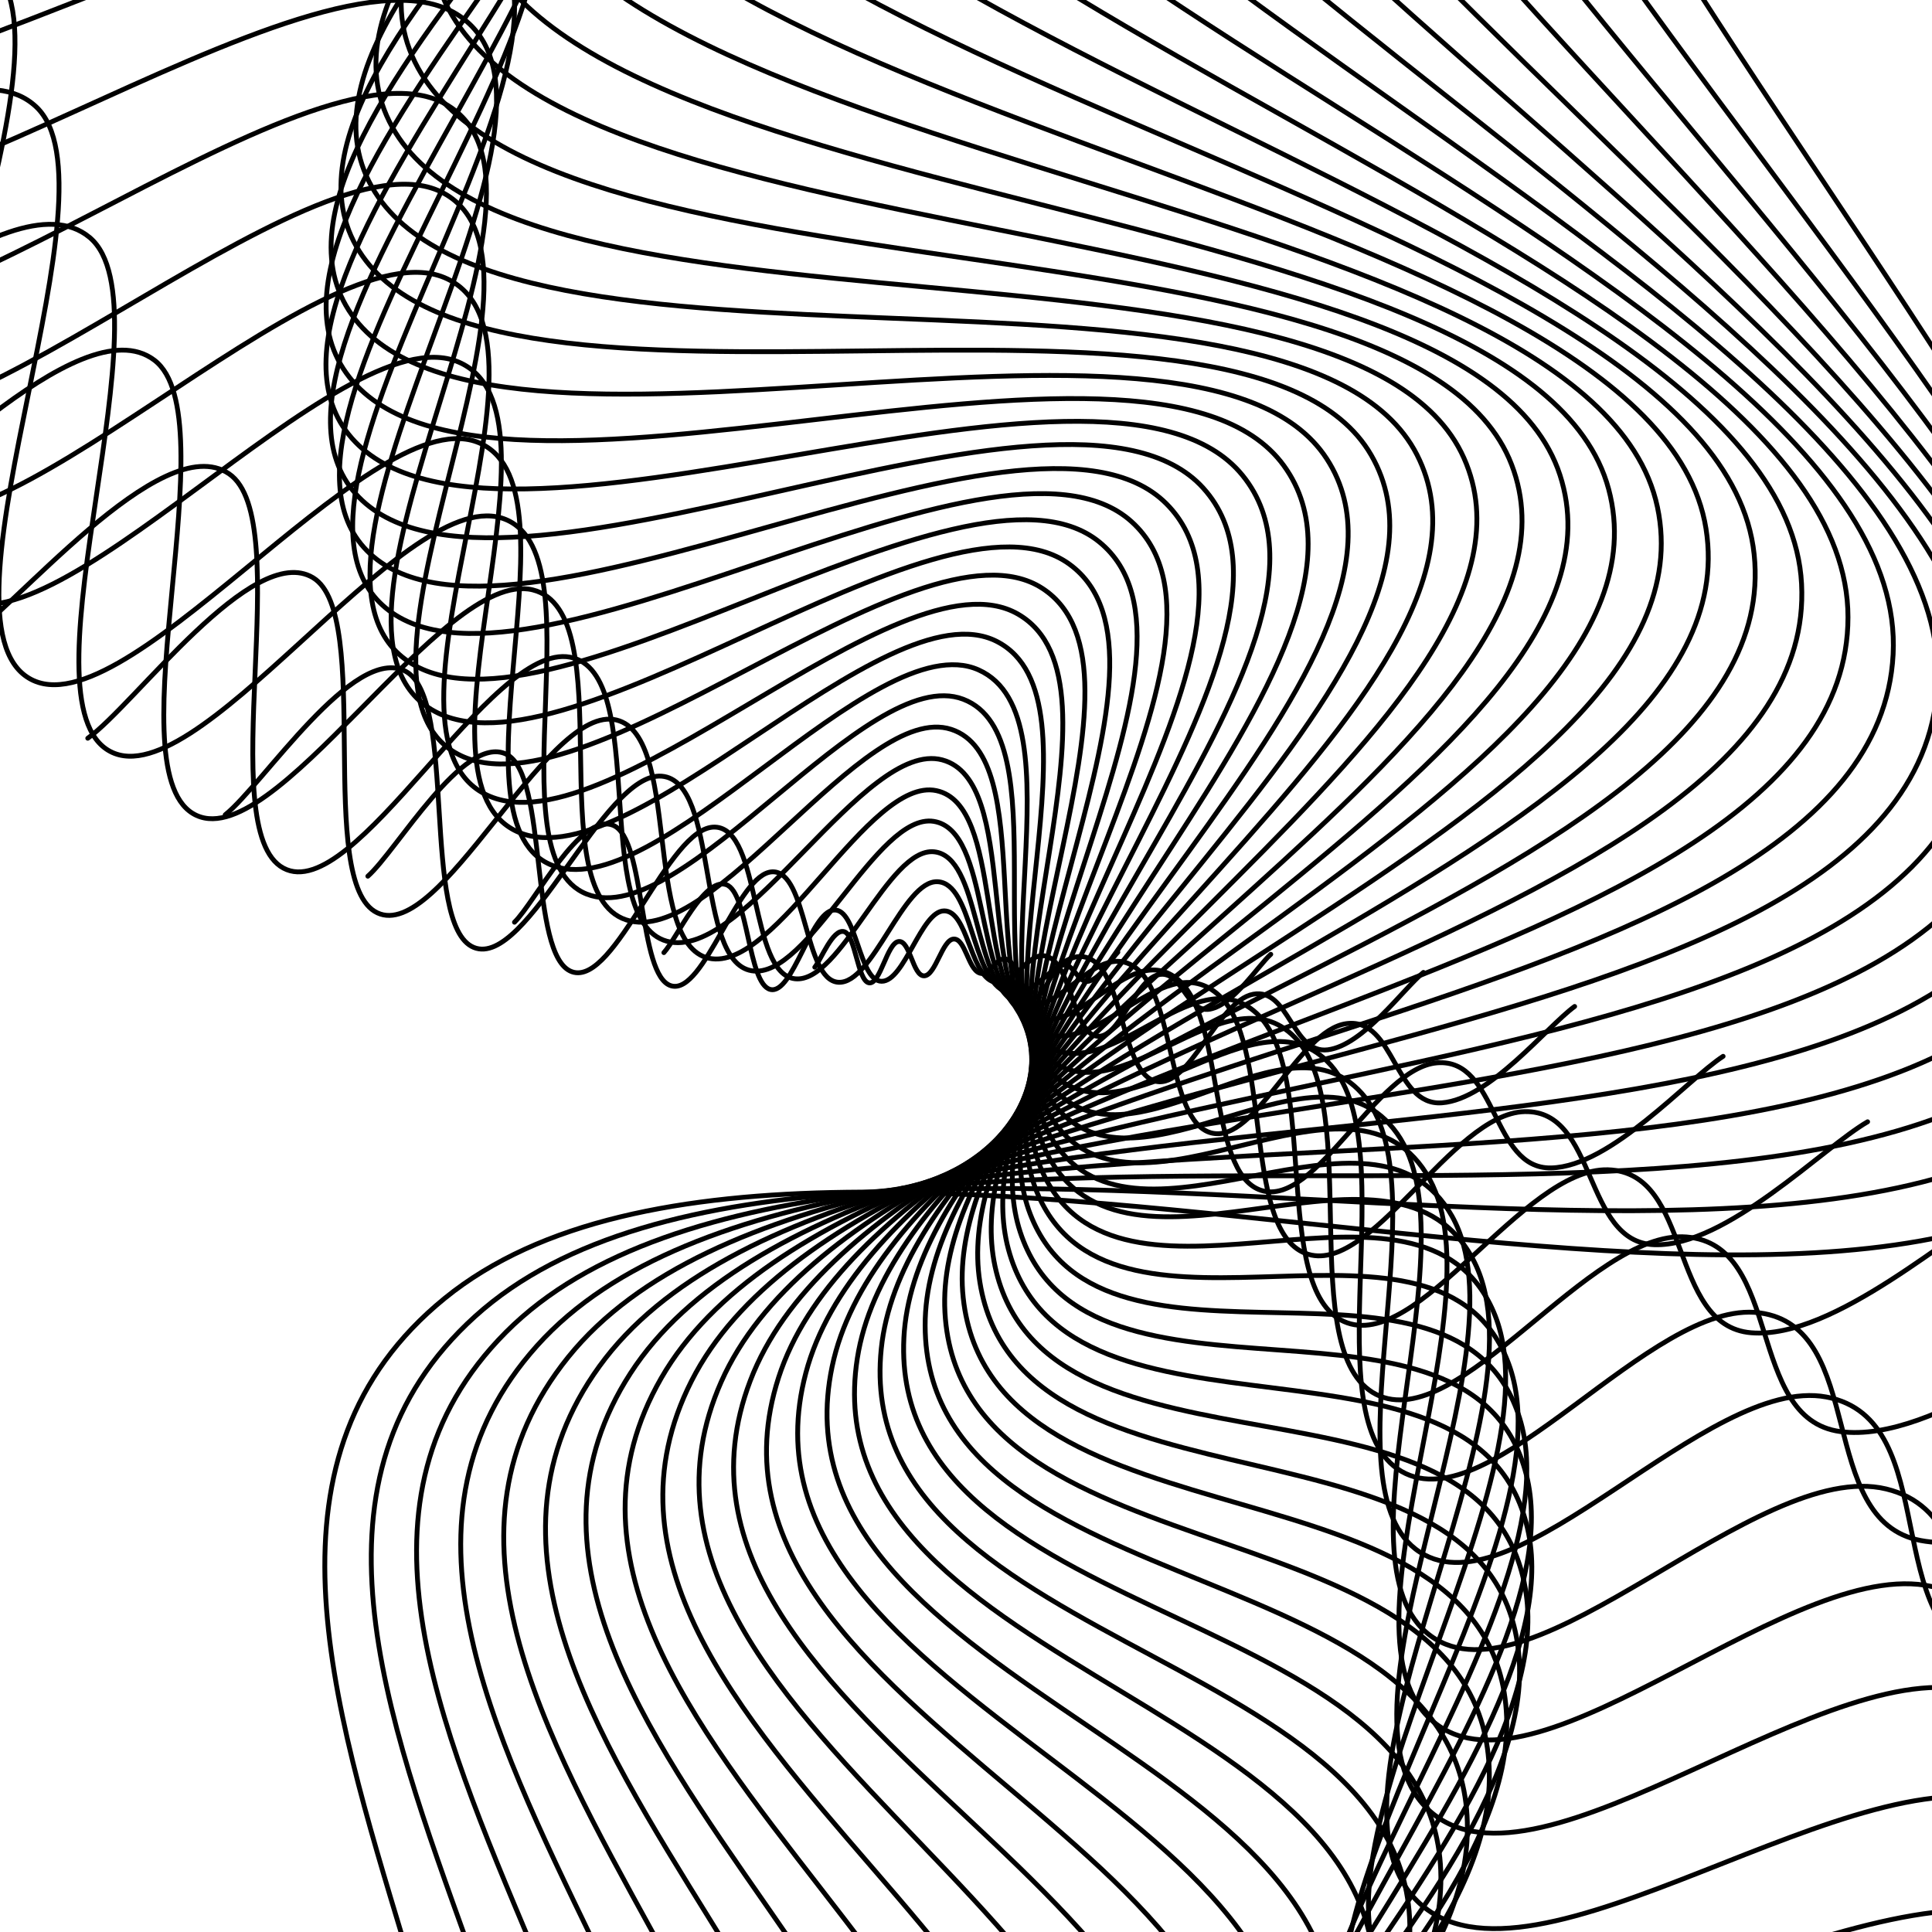 <svg xmlns="http://www.w3.org/2000/svg" version="1.1" xmlns:xlink="http://www.w3.org/1999/xlink" xmlns:svgjs="http://svgjs.dev/svgjs" viewBox="0 0 800 800"><defs><linearGradient x1="50%" y1="0%" x2="50%" y2="100%" id="wwwhirl-grad"><stop stop-color="hsl(206, 75%, 49%)" stop-opacity="1" offset="45%"></stop><stop stop-color="hsl(331, 90%, 56%)" stop-opacity="1" offset="100%"></stop></linearGradient></defs><g stroke-width="2" stroke="url(#wwwhirl-grad)" fill="none" stroke-linecap="round"><path d="M-2162.5 555.004C-2065.436 423.967 -1890.72 -119.108 -1696.591 -73.974C-1502.462 -28.839 -1424.811 746.9 -1230.682 771.651C-1036.553 796.403 -958.902 79.776 -764.773 44.833C-570.644 9.89 -492.993 622.852 -298.864 603.924C-104.735 584.997 -27.084 -25.635 167.045 -46.019C361.174 -66.403 438.826 443.477 632.954 506.083C827.083 568.69 904.735 177.326 1098.863 254.492C1292.992 331.659 1370.644 866.289 1564.773 876.481C1758.901 886.673 1836.553 371.843 2030.682 303.413C2224.81 234.982 2302.462 604.798 2496.591 548.015C2690.72 491.232 2865.436 138.597 2962.5 30.856 " transform="rotate(123, 400, 400)"></path><path d="M-2100 551.223C-2005.303 423.382 -1834.849 -106.447 -1645.455 -62.413C-1456.061 -18.379 -1380.303 738.439 -1190.909 762.587C-1001.515 786.735 -925.758 87.587 -736.364 53.496C-546.97 19.405 -471.212 617.417 -281.818 598.951C-92.424 580.485 -16.667 -15.254 172.727 -35.14C362.121 -55.027 437.879 442.417 627.273 503.496C816.667 564.576 892.424 182.757 1081.818 258.042C1271.212 333.326 1346.97 854.917 1536.363 864.86C1725.757 874.803 1801.515 372.53 1990.909 305.769C2180.303 239.007 2256.06 599.803 2445.454 544.405C2634.848 489.007 2805.303 144.973 2900 39.86 " transform="rotate(120, 400, 400)"></path><path d="M-2037.5 547.443C-1945.171 422.798 -1778.978 -93.786 -1594.318 -50.853C-1409.659 -7.92 -1335.796 729.978 -1151.137 753.522C-966.477 777.066 -892.614 95.397 -707.955 62.158C-523.296 28.92 -449.432 611.981 -264.773 593.977C-80.114 575.972 -6.25 -4.873 178.409 -24.262C363.068 -43.651 436.932 441.356 621.591 500.908C806.25 560.461 880.113 188.188 1064.773 261.59C1249.432 334.992 1323.295 843.543 1507.954 853.238C1692.613 862.933 1766.477 373.217 1951.136 308.124C2135.795 243.032 2209.659 594.808 2394.318 540.795C2578.977 486.782 2745.17 151.349 2837.5 48.863 " transform="rotate(117, 400, 400)"></path><path d="M-1975 543.662C-1885.038 422.213 -1723.106 -81.125 -1543.182 -39.292C-1363.258 2.54 -1291.288 721.517 -1111.364 744.458C-931.44 767.398 -859.47 103.208 -679.546 70.821C-499.621 38.435 -427.652 606.546 -247.727 589.003C-67.803 571.46 4.166 5.509 184.091 -13.383C364.015 -32.275 435.985 440.296 615.909 498.321C795.833 556.347 867.803 193.62 1047.727 265.139C1227.651 336.659 1299.621 832.171 1479.545 841.617C1659.47 851.063 1731.439 373.904 1911.364 310.48C2091.288 247.057 2163.257 589.813 2343.182 537.185C2523.106 484.557 2685.038 157.725 2775 57.867 " transform="rotate(114, 400, 400)"></path><path d="M-1912.5 539.881C-1824.906 421.629 -1667.235 -68.464 -1492.046 -27.732C-1316.856 12.999 -1246.781 713.056 -1071.591 735.393C-896.402 757.729 -826.326 111.018 -651.137 79.484C-475.947 47.95 -405.871 601.11 -230.682 584.029C-55.493 566.948 14.583 15.89 189.773 -2.505C364.962 -20.9 435.038 439.235 610.227 495.734C785.416 552.232 855.492 199.05 1030.682 268.688C1205.871 338.326 1275.947 820.798 1451.136 829.995C1626.326 839.193 1696.401 374.59 1871.591 312.836C2046.78 251.082 2116.856 584.818 2292.045 533.575C2467.235 482.332 2624.905 164.1 2712.5 66.87 " transform="rotate(111, 400, 400)"></path><path d="M-1850 536.101C-1764.773 421.044 -1611.364 -55.803 -1440.909 -16.172C-1270.455 23.459 -1202.273 704.595 -1031.818 726.328C-861.364 748.061 -793.182 118.828 -622.727 88.146C-452.273 57.464 -384.091 595.675 -213.637 579.055C-43.182 562.436 25 26.271 195.454 8.374C365.909 -9.524 434.091 438.175 604.545 493.146C775 548.118 843.182 204.482 1013.636 272.237C1184.091 339.993 1252.273 809.425 1422.727 818.374C1593.182 827.322 1661.363 375.277 1831.818 315.192C2002.273 255.107 2070.454 579.822 2240.909 529.964C2411.364 480.107 2564.773 170.476 2650 75.874 " transform="rotate(108, 400, 400)"></path><path d="M-1787.5 532.32C-1704.64 420.46 -1555.493 -43.141 -1389.773 -4.612C-1224.053 33.918 -1157.765 696.134 -992.046 717.264C-826.326 738.393 -760.038 126.638 -594.318 96.809C-428.599 66.979 -362.311 590.239 -196.591 574.082C-30.871 557.924 35.416 36.653 201.136 19.252C366.856 1.852 433.144 437.114 598.863 490.559C764.583 544.004 830.871 209.913 996.591 275.786C1162.31 341.66 1228.598 798.052 1394.318 806.752C1560.038 815.452 1626.326 375.964 1792.045 317.548C1957.765 259.131 2024.053 574.827 2189.773 526.354C2355.492 477.881 2504.64 176.852 2587.5 84.877 " transform="rotate(105, 400, 400)"></path><path d="M-1725 528.54C-1644.508 419.875 -1499.621 -30.48 -1338.637 6.949C-1177.652 44.378 -1113.258 687.673 -952.273 708.199C-791.288 728.724 -726.894 134.449 -565.909 105.472C-404.924 76.494 -340.531 584.804 -179.546 569.108C-18.561 553.412 45.833 47.034 206.818 30.131C367.803 13.227 432.197 436.054 593.182 487.972C754.166 539.889 818.56 215.344 979.545 279.335C1140.53 343.327 1204.924 786.679 1365.909 795.131C1526.894 803.582 1591.288 376.651 1752.273 319.903C1913.257 263.156 1977.651 569.832 2138.636 522.744C2299.621 475.656 2444.507 183.227 2525 93.881 " transform="rotate(102, 400, 400)"></path><path d="M-1662.5 524.759C-1584.375 419.29 -1443.75 -17.819 -1287.5 18.509C-1131.25 54.837 -1068.75 679.212 -912.5 699.134C-756.25 719.056 -693.75 142.259 -537.5 114.134C-381.25 86.009 -318.75 579.369 -162.5 564.134C-6.25 548.9 56.25 57.415 212.5 41.009C368.75 24.603 431.25 434.994 587.5 485.384C743.75 535.775 806.25 220.775 962.5 282.884C1118.75 344.994 1181.25 775.306 1337.5 783.509C1493.75 791.712 1556.25 377.337 1712.5 322.259C1868.75 267.181 1931.25 564.837 2087.5 519.134C2243.75 473.431 2384.375 189.603 2462.5 102.884 " transform="rotate(99, 400, 400)"></path><path d="M-1600 520.979C-1524.242 418.706 -1387.879 -5.158 -1236.364 30.07C-1084.848 65.297 -1024.242 670.751 -872.727 690.07C-721.212 709.388 -660.606 150.07 -509.091 122.797C-357.576 95.524 -296.97 573.933 -145.455 559.16C6.061 544.388 66.667 67.797 218.182 51.888C369.697 35.979 430.303 433.933 581.818 482.797C733.333 531.66 793.939 226.206 945.455 286.433C1096.97 346.66 1157.576 763.933 1309.091 771.888C1460.606 779.842 1521.212 378.024 1672.727 324.615C1824.243 271.206 1884.849 559.842 2036.364 515.524C2187.879 471.206 2324.243 195.979 2400 111.888 " transform="rotate(96, 400, 400)"></path><path d="M-1537.5 517.198C-1464.11 418.121 -1332.008 7.503 -1185.227 41.63C-1038.447 75.756 -979.735 662.29 -832.955 681.005C-686.174 699.719 -627.462 157.88 -480.682 131.459C-333.901 105.039 -275.189 568.498 -128.409 554.187C18.371 539.875 77.083 78.178 223.864 62.766C370.644 47.354 429.356 432.873 576.136 480.209C722.917 527.546 781.629 231.637 928.409 289.982C1075.189 348.327 1133.902 752.56 1280.682 760.266C1427.462 767.972 1486.174 378.711 1632.955 326.971C1779.735 275.231 1838.447 554.847 1985.227 511.914C2132.008 468.981 2264.11 202.354 2337.5 120.891 " transform="rotate(93, 400, 400)"></path><path d="M-1475 513.417C-1403.977 417.537 -1276.136 20.165 -1134.091 53.19C-992.045 86.216 -935.227 653.829 -793.182 671.94C-651.136 690.051 -594.318 165.69 -452.273 140.122C-310.227 114.554 -253.409 563.062 -111.364 549.213C30.682 535.363 87.5 88.559 229.545 73.645C371.591 58.73 428.409 431.812 570.455 477.622C712.5 523.432 769.318 237.068 911.364 293.531C1053.409 349.994 1110.227 741.187 1252.273 748.645C1394.318 756.102 1451.136 379.398 1593.182 329.327C1735.227 279.256 1792.046 549.852 1934.091 508.304C2076.136 466.756 2203.977 208.73 2275 129.895 " transform="rotate(90, 400, 400)"></path><path d="M-1412.5 509.637C-1343.845 416.952 -1220.265 32.826 -1082.955 64.75C-945.644 96.675 -890.72 645.368 -753.409 662.876C-616.098 680.383 -561.174 173.5 -423.864 148.785C-286.553 124.069 -231.629 557.627 -94.318 544.239C42.992 530.851 97.917 98.941 235.227 84.523C372.538 70.106 427.462 430.752 564.773 475.035C702.083 519.317 757.008 242.499 894.318 297.08C1031.629 351.661 1086.553 729.814 1223.864 737.023C1361.174 744.232 1416.099 380.084 1553.409 331.682C1690.72 283.28 1745.644 544.857 1882.955 504.694C2020.265 464.53 2143.845 215.106 2212.5 138.898 " transform="rotate(87, 400, 400)"></path><path d="M-1350 505.856C-1283.712 416.368 -1164.394 45.487 -1031.818 76.311C-899.242 107.135 -846.212 636.907 -713.636 653.811C-581.061 670.714 -528.03 181.311 -395.455 157.447C-262.879 133.583 -209.848 552.191 -77.273 539.265C55.303 526.339 108.333 109.322 240.909 95.402C373.485 81.481 426.515 429.691 559.091 472.447C691.667 515.203 744.697 247.93 877.273 300.629C1009.849 353.328 1062.879 718.441 1195.455 725.402C1328.03 732.362 1381.061 380.771 1513.636 334.038C1646.212 287.305 1699.243 539.862 1831.818 501.083C1964.394 462.305 2083.712 221.481 2150 147.902 " transform="rotate(84, 400, 400)"></path><path d="M-1287.5 502.076C-1223.58 415.783 -1108.523 58.148 -980.682 87.871C-852.841 117.594 -801.705 628.446 -673.864 644.746C-546.023 661.046 -494.886 189.121 -367.045 166.11C-239.205 143.098 -188.068 546.756 -60.227 534.292C67.614 521.827 118.75 119.704 246.591 106.28C374.432 92.857 425.568 428.631 553.409 469.86C681.25 511.089 732.386 253.361 860.227 304.178C988.068 354.995 1039.205 707.069 1167.046 713.78C1294.886 720.492 1346.023 381.458 1473.864 336.394C1601.705 291.33 1652.841 534.867 1780.682 497.473C1908.523 460.08 2023.58 227.857 2087.5 156.905 " transform="rotate(81, 400, 400)"></path><path d="M-1225 498.295C-1163.447 415.198 -1052.652 70.809 -929.545 99.431C-806.439 128.054 -757.197 619.985 -634.091 635.681C-510.985 651.377 -461.742 196.931 -338.636 174.772C-215.53 152.613 -166.288 541.321 -43.182 529.318C79.924 517.315 129.167 130.085 252.273 117.159C375.379 104.233 424.621 427.571 547.727 467.272C670.833 506.974 720.076 258.792 843.182 307.727C966.288 356.662 1015.53 695.696 1138.636 702.159C1261.742 708.622 1310.985 382.144 1434.091 338.75C1557.197 295.355 1606.439 529.872 1729.546 493.863C1852.652 457.855 1963.447 234.233 2025 165.909 " transform="rotate(78, 400, 400)"></path><path d="M-1162.5 494.514C-1103.314 414.614 -996.78 83.47 -878.409 110.992C-760.038 138.513 -712.689 611.524 -594.318 626.617C-475.947 641.709 -428.598 204.742 -310.227 183.435C-191.856 162.128 -144.508 535.885 -26.136 524.344C92.235 512.803 139.583 140.466 257.955 128.037C376.326 115.608 423.674 426.51 542.046 464.685C660.417 502.86 707.765 264.223 826.136 311.276C944.508 358.328 991.856 684.323 1110.227 690.537C1228.599 696.752 1275.947 382.831 1394.318 341.105C1512.689 299.38 1560.038 524.877 1678.409 490.253C1796.78 455.63 1903.314 240.608 1962.5 174.912 " transform="rotate(75, 400, 400)"></path><path d="M-1100 490.734C-1043.182 414.029 -940.909 96.132 -827.273 122.552C-713.636 148.973 -668.182 603.063 -554.545 617.552C-440.909 632.041 -395.455 212.552 -281.818 192.098C-168.182 171.643 -122.727 530.45 -9.091 519.37C104.545 508.291 150 150.848 263.636 138.916C377.273 126.984 422.727 425.45 536.364 462.098C650 498.745 695.455 269.654 809.091 314.825C922.727 359.995 968.182 672.95 1081.818 678.916C1195.455 684.882 1240.909 383.518 1354.546 343.461C1468.182 303.404 1513.636 519.882 1627.273 486.643C1740.909 453.404 1843.182 246.984 1900 183.916 " transform="rotate(72, 400, 400)"></path><path d="M-1037.5 486.953C-983.049 413.445 -885.038 108.793 -776.136 134.112C-667.235 159.432 -623.674 594.602 -514.773 608.487C-405.871 622.372 -362.311 220.362 -253.409 200.76C-144.508 181.158 -100.947 525.014 7.955 514.397C116.856 503.779 160.417 161.229 269.318 149.794C378.22 138.36 421.78 424.389 530.682 459.51C639.583 494.631 683.144 275.085 792.046 318.374C900.947 361.662 944.508 661.577 1053.409 667.294C1162.311 673.012 1205.871 384.205 1314.773 345.817C1423.674 307.429 1467.235 514.887 1576.136 483.033C1685.038 451.179 1783.049 253.36 1837.5 192.919 " transform="rotate(69, 400, 400)"></path><path d="M-975 483.173C-922.917 412.86 -829.167 121.454 -725 145.673C-620.833 169.892 -579.167 586.142 -475 599.423C-370.833 612.704 -329.167 228.173 -225 209.423C-120.833 190.673 -79.167 519.579 25 509.423C129.167 499.267 170.833 171.61 275 160.673C379.167 149.735 420.833 423.329 525 456.923C629.167 490.517 670.833 280.517 775 321.923C879.167 363.329 920.833 650.204 1025 655.673C1129.167 661.142 1170.833 384.892 1275 348.173C1379.167 311.454 1420.833 509.892 1525 479.423C1629.167 448.954 1722.917 259.735 1775 201.923 " transform="rotate(66, 400, 400)"></path><path d="M-912.5 479.392C-862.784 412.276 -773.295 134.115 -673.864 157.233C-574.432 180.351 -534.659 577.681 -435.227 590.358C-335.795 603.036 -296.023 235.983 -196.591 218.085C-97.159 200.188 -57.386 514.144 42.045 504.449C141.477 494.754 181.25 181.992 280.682 171.551C380.114 161.111 419.886 422.269 519.318 454.335C618.75 486.402 658.523 285.948 757.955 325.472C857.386 364.996 897.159 638.831 996.591 644.051C1096.023 649.271 1135.796 385.578 1235.227 350.529C1334.659 315.479 1374.432 504.896 1473.864 475.813C1573.296 446.729 1662.784 266.111 1712.5 210.926 " transform="rotate(63, 400, 400)"></path><path d="M-850 475.612C-802.652 411.691 -717.424 146.776 -622.727 168.793C-528.03 190.81 -490.152 569.22 -395.455 581.293C-300.758 593.367 -262.879 243.793 -168.182 226.748C-73.485 209.703 -35.606 508.708 59.091 499.475C153.788 490.242 191.667 192.373 286.364 182.43C381.061 172.487 418.939 421.208 513.636 451.748C608.333 482.288 646.212 291.379 740.909 329.021C835.606 366.663 873.485 627.458 968.182 632.43C1062.879 637.401 1100.758 386.265 1195.455 352.884C1290.152 319.504 1328.03 499.901 1422.727 472.203C1517.424 444.504 1602.652 272.487 1650 219.93 " transform="rotate(60, 400, 400)"></path><path d="M-787.5 471.831C-742.519 411.107 -661.553 159.438 -571.591 180.354C-481.629 201.27 -445.644 560.759 -355.682 572.229C-265.72 583.699 -229.735 251.604 -139.773 235.411C-49.811 219.217 -13.826 503.273 76.136 494.502C166.099 485.73 202.083 202.754 292.045 193.308C382.008 183.862 417.992 420.148 507.955 449.161C597.917 478.173 633.902 296.81 723.864 332.57C813.826 368.33 849.811 616.085 939.773 620.808C1029.735 625.531 1065.72 386.952 1155.682 355.24C1245.644 323.528 1281.629 494.906 1371.591 468.592C1461.553 442.278 1542.519 278.862 1587.5 228.933 " transform="rotate(57, 400, 400)"></path><path d="M-725 468.05C-682.386 410.522 -605.682 172.099 -520.455 191.914C-435.227 211.729 -401.136 552.298 -315.909 563.164C-230.682 574.031 -196.591 259.414 -111.364 244.073C-26.136 228.732 7.955 497.837 93.182 489.528C178.409 481.218 212.5 213.136 297.727 204.187C382.955 195.238 417.045 419.087 502.273 446.573C587.5 474.059 621.591 302.241 706.818 336.119C792.045 369.996 826.136 604.712 911.364 609.187C996.591 613.661 1030.682 387.639 1115.909 357.596C1201.136 327.553 1235.227 489.911 1320.455 464.982C1405.682 440.053 1482.386 285.238 1525 237.937 " transform="rotate(54, 400, 400)"></path><path d="M-662.5 464.27C-622.254 409.937 -549.811 184.76 -469.318 203.474C-388.826 222.189 -356.629 543.837 -276.136 554.099C-195.644 564.362 -163.447 267.224 -82.955 252.736C-2.462 238.247 29.735 492.402 110.227 484.554C190.72 476.706 222.917 223.517 303.409 215.065C383.902 206.614 416.099 418.027 496.591 443.986C577.083 469.945 609.28 307.672 689.773 339.668C770.265 371.663 802.462 593.339 882.955 597.565C963.447 601.791 995.644 388.325 1076.136 359.952C1156.629 331.578 1188.826 484.916 1269.318 461.372C1349.811 437.828 1422.254 291.614 1462.5 246.94 " transform="rotate(51, 400, 400)"></path><path d="M-600 460.489C-562.121 409.353 -493.939 197.421 -418.182 215.035C-342.424 232.648 -312.121 535.376 -236.364 545.035C-160.606 554.694 -130.303 275.035 -54.546 261.398C21.212 247.762 51.515 486.967 127.273 479.58C203.03 472.194 233.333 233.898 309.091 225.944C384.848 217.989 415.151 416.967 490.909 441.398C566.667 465.83 596.97 313.103 672.727 343.217C748.485 373.33 778.788 581.967 854.545 585.944C930.303 589.921 960.606 389.012 1036.364 362.308C1112.121 335.603 1142.424 479.921 1218.182 457.762C1293.939 435.603 1362.121 297.989 1400 255.944 " transform="rotate(48, 400, 400)"></path><path d="M-537.5 456.709C-501.989 408.768 -438.068 210.082 -367.046 226.595C-296.023 243.108 -267.614 526.915 -196.591 535.97C-125.568 545.025 -97.159 282.845 -26.136 270.061C44.886 257.277 73.295 481.531 144.318 474.606C215.341 467.682 243.75 244.28 314.773 236.822C385.795 229.365 414.205 415.906 485.227 438.811C556.25 461.716 584.659 318.534 655.682 346.766C726.705 374.997 755.114 570.594 826.136 574.322C897.159 578.051 925.568 389.699 996.591 364.663C1067.614 339.628 1096.023 474.926 1167.045 454.152C1238.068 433.378 1301.989 304.365 1337.5 264.947 " transform="rotate(45, 400, 400)"></path><path d="M-475 452.928C-441.856 408.184 -382.197 222.743 -315.909 238.155C-249.621 253.567 -223.106 518.454 -156.818 526.905C-90.53 535.357 -64.015 290.655 2.273 278.724C68.561 266.792 95.076 476.096 161.364 469.633C227.651 463.17 254.167 254.661 320.455 247.701C386.742 240.741 413.258 414.846 479.545 436.224C545.833 457.601 572.348 323.965 638.636 350.314C704.924 376.664 731.439 559.221 797.727 562.701C864.015 566.181 890.53 390.386 956.818 367.019C1023.106 343.653 1049.621 469.931 1115.909 450.542C1182.197 431.153 1241.856 310.741 1275 273.951 " transform="rotate(42, 400, 400)"></path><path d="M-412.5 449.148C-381.724 407.599 -326.326 235.405 -264.773 249.716C-203.22 264.027 -178.599 509.993 -117.046 517.841C-55.492 525.689 -30.871 298.466 30.682 287.386C92.235 276.307 116.856 470.66 178.409 464.659C239.962 458.657 264.583 265.042 326.136 258.579C387.689 252.116 412.311 413.785 473.864 433.636C535.417 453.487 560.038 329.396 621.591 353.863C683.144 378.331 707.765 547.848 769.318 551.079C830.871 554.311 855.492 391.072 917.045 369.375C978.598 347.677 1003.22 464.936 1064.773 446.932C1126.326 428.927 1181.723 317.116 1212.5 282.954 " transform="rotate(39, 400, 400)"></path><path d="M-350 445.367C-321.591 407.015 -270.455 248.066 -213.636 261.276C-156.818 274.486 -134.091 501.532 -77.273 508.776C-20.455 516.02 2.273 306.276 59.091 296.049C115.909 285.822 138.636 465.225 195.454 459.685C252.273 454.145 275 275.424 331.818 269.458C388.636 263.492 411.364 412.725 468.182 431.049C525 449.373 547.727 334.827 604.545 357.412C661.364 379.998 684.091 536.475 740.909 539.458C797.727 542.441 820.455 391.759 877.273 371.731C934.091 351.702 956.818 459.941 1013.636 443.322C1070.455 426.702 1121.591 323.492 1150 291.958 " transform="rotate(36, 400, 400)"></path><path d="M-287.5 441.586C-261.458 406.43 -214.583 260.727 -162.5 272.836C-110.417 284.946 -89.583 493.071 -37.5 499.711C14.583 506.352 35.417 314.086 87.5 304.711C139.583 295.336 160.417 459.79 212.5 454.711C264.583 449.633 285.417 285.805 337.5 280.336C389.583 274.868 410.417 411.665 462.5 428.461C514.583 445.258 535.417 340.258 587.5 360.961C639.583 381.665 660.417 525.102 712.5 527.836C764.583 530.571 785.417 392.446 837.5 374.086C889.583 355.727 910.417 454.946 962.5 439.711C1014.583 424.477 1061.458 329.868 1087.5 300.961 " transform="rotate(33, 400, 400)"></path><path d="M-225 437.806C-201.326 405.846 -158.712 273.388 -111.364 284.397C-64.015 295.405 -45.076 484.61 2.273 490.647C49.621 496.684 68.561 321.897 115.909 313.374C163.258 304.851 182.197 454.354 229.545 449.738C276.894 445.121 295.833 296.186 343.182 291.215C390.53 286.243 409.47 410.604 456.818 425.874C504.167 441.144 523.106 345.689 570.455 364.51C617.803 383.331 636.742 513.729 684.091 516.215C731.439 518.701 750.379 393.132 797.727 376.442C845.076 359.752 864.015 449.951 911.364 436.101C958.712 422.252 1001.326 336.243 1025 309.965 " transform="rotate(30, 400, 400)"></path><path d="M-162.5 434.025C-141.193 405.261 -102.841 286.049 -60.227 295.957C-17.614 305.865 -0.568 476.149 42.045 481.582C84.659 487.015 101.704 329.707 144.318 322.037C186.932 314.366 203.977 448.919 246.591 444.764C289.204 440.609 306.25 306.568 348.864 302.093C391.477 297.619 408.523 409.544 451.136 423.287C493.75 437.029 510.795 351.12 553.409 368.059C596.023 384.998 613.068 502.356 655.682 504.593C698.295 506.831 715.341 393.819 757.955 378.798C800.568 363.777 817.614 444.956 860.227 432.491C902.841 420.027 941.193 342.619 962.5 318.968 " transform="rotate(27, 400, 400)"></path><path d="M-100 430.245C-81.061 404.676 -46.97 298.711 -9.091 307.517C28.788 316.324 43.939 467.688 81.818 472.517C119.697 477.347 134.848 337.517 172.727 330.699C210.606 323.881 225.758 443.483 263.636 439.79C301.515 436.097 316.667 316.949 354.545 312.972C392.424 308.995 407.576 408.483 445.455 420.699C483.333 432.915 498.485 356.551 536.364 371.608C574.242 386.665 589.394 490.983 627.273 492.972C665.152 494.961 680.303 394.506 718.182 381.154C756.061 367.801 771.212 439.961 809.091 428.881C846.97 417.801 881.061 348.995 900 327.972 " transform="rotate(24, 400, 400)"></path><path d="M-37.5 426.464C-20.928 404.092 8.902 311.372 42.045 319.078C75.189 326.784 88.447 459.227 121.591 463.453C154.735 467.679 167.992 345.328 201.136 339.362C234.28 333.396 247.538 438.048 280.682 434.816C313.826 431.585 327.083 327.331 360.227 323.85C393.371 320.37 406.629 407.423 439.773 418.112C472.917 428.801 486.174 361.983 519.318 375.157C552.462 388.332 565.72 479.61 598.864 481.35C632.008 483.09 645.265 395.193 678.409 383.51C711.553 371.826 724.811 434.965 757.955 425.271C791.099 415.576 820.928 355.37 837.5 336.975 " transform="rotate(21, 400, 400)"></path><path d="M25 422.683C39.205 403.507 64.773 324.033 93.182 330.638C121.591 337.243 132.955 450.766 161.364 454.388C189.773 458.01 201.136 353.138 229.545 348.024C257.955 342.911 269.318 432.612 297.727 429.843C326.136 427.073 337.5 337.712 365.909 334.729C394.318 331.746 405.682 406.362 434.091 415.524C462.5 424.686 473.864 367.414 502.273 378.706C530.682 389.999 542.045 468.237 570.455 469.729C598.864 471.22 610.227 395.88 638.636 385.865C667.045 375.851 678.409 429.97 706.818 421.661C735.227 413.351 760.795 361.746 775 345.979 " transform="rotate(18, 400, 400)"></path><path d="M87.5 418.903C99.337 402.923 120.644 336.694 144.318 342.198C167.992 347.703 177.462 442.305 201.136 445.323C224.811 448.342 234.28 360.948 257.955 356.687C281.629 352.426 291.098 427.177 314.773 424.869C338.447 422.561 347.917 348.093 371.591 345.607C395.265 343.122 404.735 405.302 428.409 412.937C452.083 420.572 461.553 372.845 485.227 382.255C508.902 391.666 518.371 456.865 542.045 458.107C565.72 459.35 575.189 396.566 598.864 388.221C622.538 379.876 632.008 424.975 655.682 418.051C679.356 411.126 700.663 368.122 712.5 354.982 " transform="rotate(15, 400, 400)"></path><path d="M150 415.122C159.47 402.338 176.515 349.355 195.455 353.759C214.394 358.162 221.97 433.844 240.909 436.259C259.848 438.673 267.424 368.759 286.364 365.35C305.303 361.94 312.879 421.742 331.818 419.895C350.758 418.048 358.333 358.475 377.273 356.486C396.212 354.497 403.788 404.242 422.727 410.35C441.667 416.458 449.242 378.276 468.182 385.804C487.121 393.333 494.697 445.492 513.636 446.486C532.576 447.48 540.152 397.253 559.091 390.577C578.03 383.901 585.606 419.98 604.545 414.44C623.485 408.901 640.53 374.497 650 363.986 " transform="rotate(12, 400, 400)"></path><path d="M212.5 411.342C219.602 401.754 232.386 362.016 246.591 365.319C260.795 368.622 266.477 425.383 280.682 427.194C294.886 429.005 300.568 376.569 314.773 374.012C328.977 371.455 334.659 416.306 348.864 414.921C363.068 413.536 368.75 368.856 382.955 367.364C397.159 365.873 402.841 403.181 417.045 407.762C431.25 412.343 436.932 383.707 451.136 389.353C465.341 394.999 471.023 434.119 485.227 434.864C499.432 435.61 505.114 397.94 519.318 392.933C533.523 387.926 539.205 414.985 553.409 410.83C567.614 406.676 580.398 380.873 587.5 372.989 " transform="rotate(9, 400, 400)"></path><path d="M275 407.561C279.735 401.169 288.258 374.678 297.727 376.879C307.197 379.081 310.985 416.922 320.455 418.129C329.924 419.337 333.712 384.379 343.182 382.675C352.652 380.97 356.439 410.871 365.909 409.948C375.379 409.024 379.167 379.237 388.636 378.243C398.106 377.249 401.894 402.121 411.364 405.175C420.833 408.229 424.621 389.138 434.091 392.902C443.561 396.666 447.348 422.746 456.818 423.243C466.288 423.74 470.076 398.627 479.545 395.288C489.015 391.95 492.803 409.99 502.273 407.22C511.742 404.45 520.265 387.249 525 381.993 " transform="rotate(6, 400, 400)"></path><path d="M337.5 403.781C339.867 400.585 344.129 387.339 348.864 388.44C353.598 389.541 355.492 408.461 360.227 409.065C364.962 409.668 366.856 392.19 371.591 391.337C376.326 390.485 378.22 405.435 382.955 404.974C387.689 404.512 389.583 389.619 394.318 389.121C399.053 388.624 400.947 401.06 405.682 402.587C410.417 404.114 412.311 394.569 417.045 396.451C421.78 398.333 423.674 411.373 428.409 411.621C433.144 411.87 435.038 399.313 439.773 397.644C444.508 395.975 446.402 404.995 451.136 403.61C455.871 402.225 460.133 393.624 462.5 390.996 " transform="rotate(3, 400, 400)"></path></g></svg>